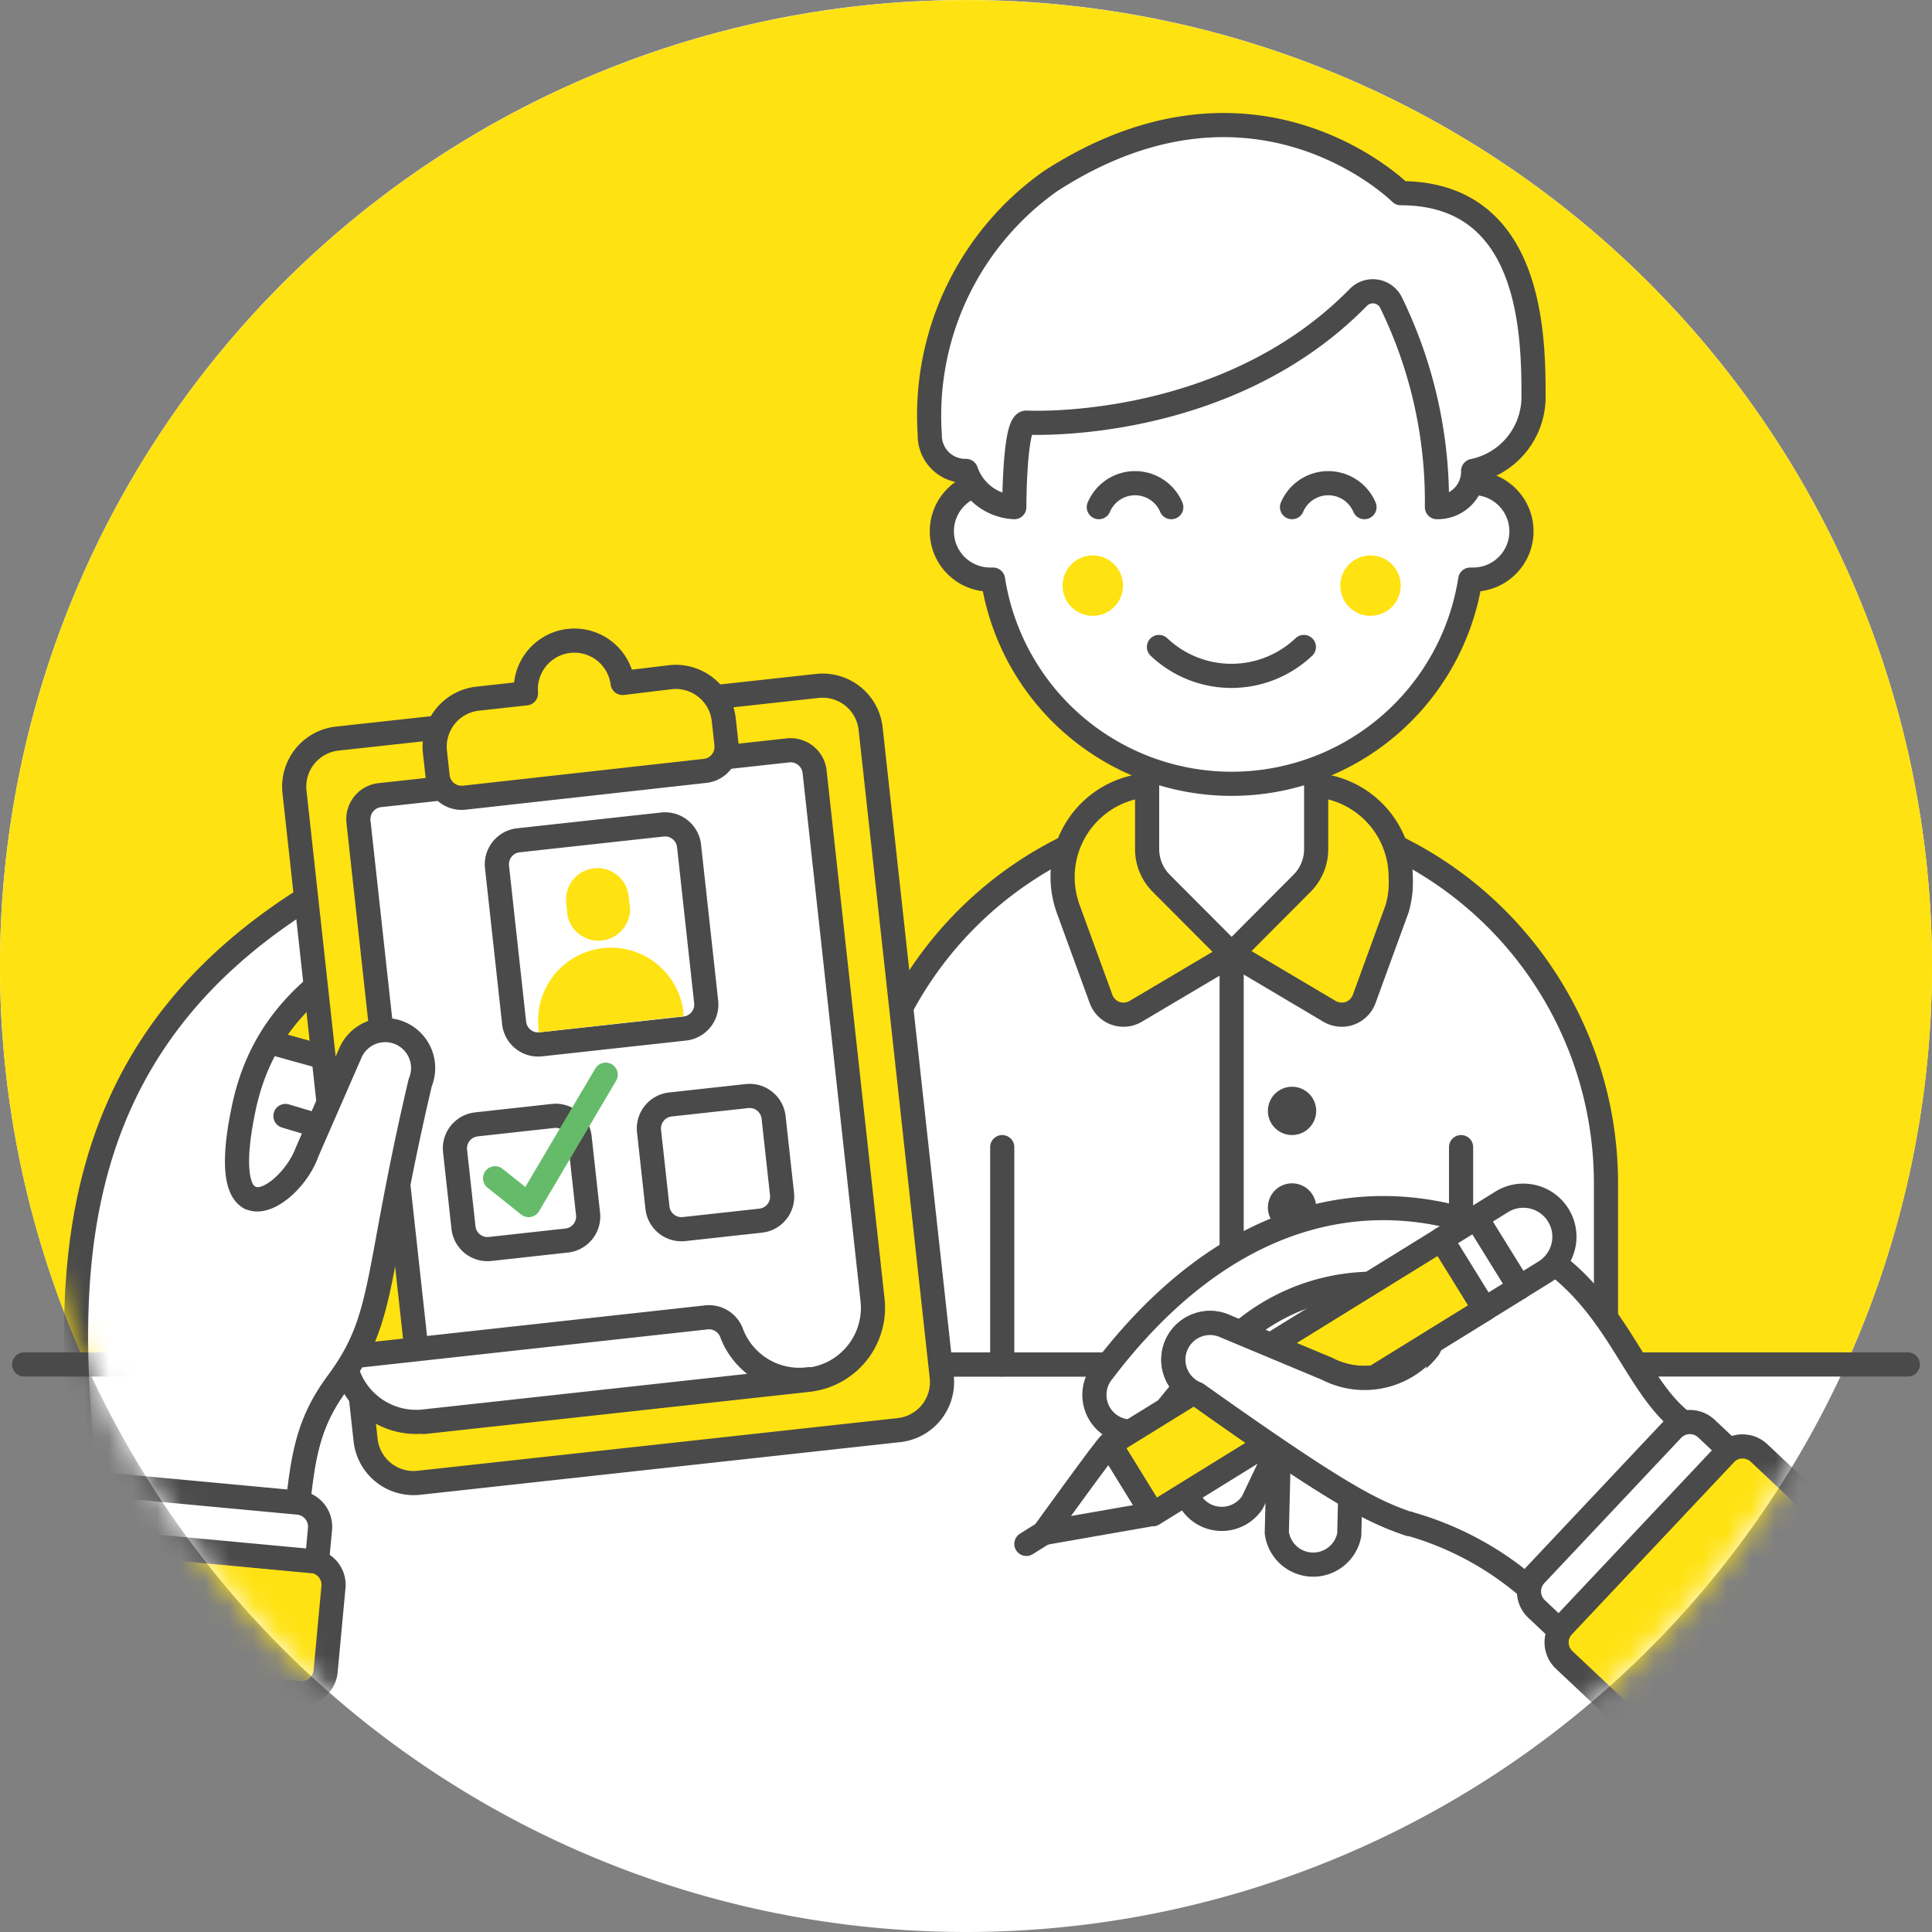 <svg xmlns="http://www.w3.org/2000/svg" xmlns:xlink="http://www.w3.org/1999/xlink" width="80" height="80" viewBox="0 0 80 80">
  <rect x="0" y="0" width="80" height="80" fill="#808080" stroke="none"/>
  <defs>
    <style>
      .ac259188-5c51-423e-8300-366bd4106678, .aedde0e0-cc96-40d0-9e60-d0e68087ba67, .e4b8ade9-3769-4303-b7b2-c1972ae9692d, .ea96a303-13b9-4554-b1fb-b374c46106be, .f3ffd213-f6dd-4adf-a779-1619ecd552dc, .f6dd262a-6361-466b-a8ac-1a5415dd2321, .fcbc8ac8-ba58-49f5-b978-426f48b61dbc {
        fill: #fff;
      }

      .adf8ffd8-38d1-4747-8394-d6ac4d4f7df9, .be3e0987-e35c-492a-be80-68984e029c04, .f9fa0ff5-b0b5-48f9-a334-dd2db2463701 {
        fill: #ffe211;
      }

      .a09ed5bf-8c2b-41c3-b687-f465fd30e28f, .af987e15-1e27-458d-aa8d-7191322a5460, .b2342eff-f003-4e16-9cf6-362d6697ecc6, .b81a2649-3981-4384-bc44-6e86168f54ca, .b96b8e58-e17c-4b8e-a6b9-0677e62ffdd0, .be9a54ec-6e68-422e-8dfa-a971ff5586f6, .e342cbff-f6f1-4c88-bb58-5ea393bbc958, .f1e577ff-913e-40e3-8d5d-719f7cb3159b {
        fill: none;
      }

      .a09ed5bf-8c2b-41c3-b687-f465fd30e28f, .aedde0e0-cc96-40d0-9e60-d0e68087ba67, .af987e15-1e27-458d-aa8d-7191322a5460, .b2342eff-f003-4e16-9cf6-362d6697ecc6, .b81a2649-3981-4384-bc44-6e86168f54ca, .b96b8e58-e17c-4b8e-a6b9-0677e62ffdd0, .be3e0987-e35c-492a-be80-68984e029c04, .be9a54ec-6e68-422e-8dfa-a971ff5586f6, .e342cbff-f6f1-4c88-bb58-5ea393bbc958, .e4b8ade9-3769-4303-b7b2-c1972ae9692d, .ea96a303-13b9-4554-b1fb-b374c46106be, .f3ffd213-f6dd-4adf-a779-1619ecd552dc, .f6dd262a-6361-466b-a8ac-1a5415dd2321, .f9fa0ff5-b0b5-48f9-a334-dd2db2463701, .fcbc8ac8-ba58-49f5-b978-426f48b61dbc {
        stroke: #4a4a4a;
      }

      .a09ed5bf-8c2b-41c3-b687-f465fd30e28f, .b81a2649-3981-4384-bc44-6e86168f54ca, .b96b8e58-e17c-4b8e-a6b9-0677e62ffdd0, .be3e0987-e35c-492a-be80-68984e029c04, .e342cbff-f6f1-4c88-bb58-5ea393bbc958, .e4b8ade9-3769-4303-b7b2-c1972ae9692d, .ea96a303-13b9-4554-b1fb-b374c46106be, .f1e577ff-913e-40e3-8d5d-719f7cb3159b, .f3ffd213-f6dd-4adf-a779-1619ecd552dc, .f6dd262a-6361-466b-a8ac-1a5415dd2321, .f9fa0ff5-b0b5-48f9-a334-dd2db2463701 {
        stroke-linecap: round;
      }

      .a09ed5bf-8c2b-41c3-b687-f465fd30e28f, .af987e15-1e27-458d-aa8d-7191322a5460, .b2342eff-f003-4e16-9cf6-362d6697ecc6, .b81a2649-3981-4384-bc44-6e86168f54ca, .b96b8e58-e17c-4b8e-a6b9-0677e62ffdd0, .be3e0987-e35c-492a-be80-68984e029c04, .e342cbff-f6f1-4c88-bb58-5ea393bbc958, .e4b8ade9-3769-4303-b7b2-c1972ae9692d, .ea96a303-13b9-4554-b1fb-b374c46106be, .f1e577ff-913e-40e3-8d5d-719f7cb3159b, .f3ffd213-f6dd-4adf-a779-1619ecd552dc, .f6dd262a-6361-466b-a8ac-1a5415dd2321, .f9fa0ff5-b0b5-48f9-a334-dd2db2463701, .fcbc8ac8-ba58-49f5-b978-426f48b61dbc {
        stroke-linejoin: round;
      }

      .f1894de7-a72b-48c8-b25e-2e79e86d0fea {
        mask: url(#a237908a-e71c-4b63-9526-17476f1df454);
      }

      .f1e577ff-913e-40e3-8d5d-719f7cb3159b {
        stroke: #66bb6a;
      }
    </style>
    <mask id="a237908a-e71c-4b63-9526-17476f1df454" x="0" y="0" width="80" height="80" maskUnits="userSpaceOnUse">
      <g id="e25b2d52-0b6c-42f2-8c67-637e2cc932b0" data-name="a">
        <path class="ac259188-5c51-423e-8300-366bd4106678" d="M68.284,11.716a40,40,0,1,1-56.569,0,40,40,0,0,1,56.569,0"/>
      </g>
    </mask>
  </defs>
  <title>Asset 23-rea</title>
  <g id="f91d32a8-ee66-4b37-9528-4175e22a8972" data-name="Layer 2">
    <g id="fe711367-b816-4405-ac78-f1184de88241" data-name="Layer 1">
      <g>
        <g id="b4bdec4d-7607-4460-991b-8859420ac6e7" data-name="a">
          <path class="ac259188-5c51-423e-8300-366bd4106678" d="M68.284,11.716a40,40,0,1,1-56.569,0,40,40,0,0,1,56.569,0"/>
        </g>
        <path class="adf8ffd8-38d1-4747-8394-d6ac4d4f7df9" d="M80,40v.004A40,40,0,1,0,3.558,56.497H76.44A39.92,39.92,0,0,0,80,40Z"/>
        <path class="e342cbff-f6f1-4c88-bb58-5ea393bbc958" d="M1,56.5H79"/>
        <path id="a504e2aa-dbbc-4d07-bbe2-6c45784e230a" data-name="b" class="ac259188-5c51-423e-8300-366bd4106678" d="M66.5,49h0a15.5,15.5,0,1,0-31,0v7.5h31Z"/>
        <path class="e342cbff-f6f1-4c88-bb58-5ea393bbc958" d="M66.5,49h0a15.5,15.5,0,1,0-31,0v7.5h31Z"/>
        <path class="f9fa0ff5-b0b5-48f9-a334-dd2db2463701" d="M58,36.32v0a3.82,3.82,0,0,0-3.82-3.82l-.01,0H47.83A3.82,3.82,0,0,0,44,36.31v.01a3.88,3.88,0,0,0,.23,1.31l1.36,3.73h0a1.0 1,0,0,0,.6.6h0a1,1,0,0,0,.85-.09l4-2.37,4,2.37h0a1,1,0,0,0,.85.09h0a1.0 1,0,0,0,.6-.6l1.36-3.73h0A3.88,3.88,0,0,0,58,36.32Z"/>
        <path class="e342cbff-f6f1-4c88-bb58-5ea393bbc958" d="M51,39.5v17"/>
        <path id="a46682e3-050d-459d-be0a-bba1fd7f3e20" data-name="c" class="ac259188-5c51-423e-8300-366bd4106678" d="M54.5,35.17h0a2,2,0,0,1-.59,1.41l-2.91,2.92-2.91-2.92h0a2,2,0,0,1-.59-1.41v-4.67h7Z"/>
        <path class="e342cbff-f6f1-4c88-bb58-5ea393bbc958" d="M54.5,35.17h0a2,2,0,0,1-.59,1.41l-2.91,2.92-2.91-2.92h0a2,2,0,0,1-.59-1.41v-4.67h7Z"/>
        <path class="f3ffd213-f6dd-4adf-a779-1619ecd552dc" d="M61,20v-2.5h0a10,10,0,0,0-20,0v2.5h0a2,2,0,0,0,0,4h.12a10,10,0,0,0,19.76,0H61a2,2,0,0,0,0-4Z"/>
        <path class="e342cbff-f6f1-4c88-bb58-5ea393bbc958" d="M56.5,21h0a1.63,1.63,0,0,0-3,0"/>
        <path class="e342cbff-f6f1-4c88-bb58-5ea393bbc958" d="M48.5,21h0a1.63,1.63,0,0,0-3,0"/>
        <path class="adf8ffd8-38d1-4747-8394-d6ac4d4f7df9" d="M46.134,23.366a1.25,1.25,0,1,1-1.768,0,1.25,1.25,0,0,1,1.768,0"/>
        <path class="adf8ffd8-38d1-4747-8394-d6ac4d4f7df9" d="M57.634,23.366a1.25,1.25,0,1,1-1.768,0,1.25,1.25,0,0,1,1.768,0"/>
        <path class="e342cbff-f6f1-4c88-bb58-5ea393bbc958" d="M47.99,26.79h0a4.36,4.36,0,0,0,6,0"/>
        <path class="e342cbff-f6f1-4c88-bb58-5ea393bbc958" d="M53.854,49.646a.5.5,0,1,1-.707,0,.5.5,0,0,1,.707,0"/>
        <path class="e342cbff-f6f1-4c88-bb58-5ea393bbc958" d="M53.854,45.646a.5.5,0,1,1-.707,0,.5.5,0,0,1,.707,0"/>
        <path class="e342cbff-f6f1-4c88-bb58-5ea393bbc958" d="M53.854,53.646a.5.5,0,1,1-.707,0,.5.5,0,0,1,.707,0"/>
        <path class="e342cbff-f6f1-4c88-bb58-5ea393bbc958" d="M41.5,47.5v9"/>
        <path class="e342cbff-f6f1-4c88-bb58-5ea393bbc958" d="M60.5,47.5v9"/>
        <path id="be8b774d-0b40-42d8-be4f-191cfb039ac3" data-name="d" class="ac259188-5c51-423e-8300-366bd4106678" d="M42.5,17.5s8.23.45,13.75-5.19h0a.84.84,0,0,1,1.34.2h0a18.75,18.75,0,0,1,1.91,8.49h0A1.47,1.47,0,0,0,61,19.561q.001-.03,0-.061h0a3.13,3.13,0,0,0,2.5-3c0-2.5,0-8.5-5.5-8.5,0,0-6-6-14.5-.5h0a11.88,11.88,0,0,0-5,10.5h0a1.47,1.47,0,0,0,1.439,1.5q.03.001.061,0h0a2.23,2.23,0,0,0,2,1.5s0-3.5.5-3.5Z"/>
        <path class="e342cbff-f6f1-4c88-bb58-5ea393bbc958" d="M42.5,17.5s8.23.45,13.75-5.19h0a.84.84,0,0,1,1.34.2h0a18.75,18.75,0,0,1,1.91,8.49h0A1.47,1.47,0,0,0,61,19.561q.001-.03,0-.061h0a3.13,3.13,0,0,0,2.5-3c0-2.5,0-8.5-5.5-8.5,0,0-6-6-14.5-.5h0a11.88,11.88,0,0,0-5,10.5h0a1.47,1.47,0,0,0,1.439,1.5q.03.001.061,0h0a2.23,2.23,0,0,0,2,1.5s0-3.5.5-3.5Z"/>
        <g class="f1894de7-a72b-48c8-b25e-2e79e86d0fea">
          <g>
            <path class="f3ffd213-f6dd-4adf-a779-1619ecd552dc" d="M22.01,48.69l-4.8-3.64h0a3.65,3.65,0,0,0-1.13-.53l-5.25-1.46c-.69-.54-.64.39-1.17,1.07s-1.91,3.49-1.23,4l6,4.58h0l.22,1.36h0a1.57,1.57,0,0,0,3.1-.46h0a1.52,1.52,0,0,0,1.07,0h0a1.56,1.56,0,0,0,.91-2l-.35-.93.66.5h0a1.571,1.571,0,0,0,1.93-2.48Z"/>
            <path class="be9a54ec-6e68-422e-8dfa-a971ff5586f6" d="M16.13,50.85l.71,1.86h0a1.57,1.57,0,0,0,2.93-1.11"/>
            <path class="be9a54ec-6e68-422e-8dfa-a971ff5586f6" d="M16.58,48.51l3.5,2.66"/>
            <path class="e342cbff-f6f1-4c88-bb58-5ea393bbc958" d="M13.19,46.62l-1.37-.41"/>
            <path id="e5eaa3f9-0b9b-4508-8ca0-0cbcd4315ffc" data-name="e" class="ac259188-5c51-423e-8300-366bd4106678" d="M12.12,64.57l-8.28-.78h0c-1.34-10.17-2.07-21.11,11.1-27.87l.75-.39h0a1.572,1.572,0,0,1,1.45,2.79l-.75.39c-3.32,1.71-5.62,3.69-6.33,7.34-1.12,5.51,1.91,3.59,2.66,1.65l1.78-4.08h0a1.571,1.571,0,0,1,2.9,1.21c-1.9,8.09-1.41,9.68-3.4,12.39C12.5,59.23,12.5,60.79,12.12,64.57Z"/>
            <path class="e342cbff-f6f1-4c88-bb58-5ea393bbc958" d="M12.12,64.57l-8.28-.78h0c-1.34-10.17-2.07-21.11,11.1-27.87l.75-.39h0a1.572,1.572,0,0,1,1.45,2.79l-.75.39c-3.32,1.71-5.62,3.69-6.33,7.34-1.12,5.51,1.91,3.59,2.66,1.65l1.78-4.08h0a1.571,1.571,0,0,1,2.9,1.21c-1.9,8.09-1.41,9.68-3.4,12.39C12.5,59.23,12.5,60.79,12.12,64.57Z"/>
            <g>
              <path class="be3e0987-e35c-492a-be80-68984e029c04" d="M17.344,61.399a2,2,0,0,1-2.206-1.77l-2.944-26.839a2,2,0,0,1,1.77-2.206l19.881-2.181a2,2,0,0,1,2.206,1.77l2.944,26.839a2,2,0,0,1-1.77,2.206Z"/>
              <path class="e4b8ade9-3769-4303-b7b2-c1972ae9692d" d="M15.729,32.925,32.628,31.072h0a1,1,0,0,1,1.103.885L36.13,53.826h0a3,3,0,0,1-2.655,3.309L17.57,58.879l-2.726-24.851h0A1,1,0,0,1,15.729,32.925Z"/>
            </g>
            <path id="b9fc5a0d-f3b2-41a0-9ff8-3f5c927a32c9" data-name="f" class="adf8ffd8-38d1-4747-8394-d6ac4d4f7df9" d="M25.78,28.28h0a2.012,2.012,0,0,0-4,.43l-2,.22h0a2,2,0,0,0-1.77,2.206l0.0.004.11,1h0a1,1,0,0,0,1.098.891l.012-.001,9.97-1.11h0a1,1,0,0,0,.88-1.107L30.08,30.81l-.11-1h0a2,2,0,0,0-2.2-1.77Z"/>
            <path class="e342cbff-f6f1-4c88-bb58-5ea393bbc958" d="M25.78,28.28h0a2.012,2.012,0,0,0-4,.43l-2,.22h0a2,2,0,0,0-1.77,2.206l0.0.004.11,1h0a1,1,0,0,0,1.098.891l.012-.001,9.97-1.11h0a1,1,0,0,0,.88-1.107L30.08,30.81l-.11-1h0a2,2,0,0,0-2.2-1.77Z"/>
            <path class="e4b8ade9-3769-4303-b7b2-c1972ae9692d" d="M22.392,43.244a1,1,0,0,1-1.103-.885l-.709-6.461a1,1,0,0,1,.885-1.103l5.964-.654a1,1,0,0,1,1.103.885l.709,6.461a1,1,0,0,1-.885,1.103Z"/>
            <path class="adf8ffd8-38d1-4747-8394-d6ac4d4f7df9" d="M23.5,37.92h0a1.31,1.31,0,0,0,2.59-.29l-.07-.6h0a1.3,1.3,0,0,0-2.58.28Z"/>
            <path class="adf8ffd8-38d1-4747-8394-d6ac4d4f7df9" d="M22.3,42.75v-.16h0a3.018,3.018,0,0,1,6-.66v.15Z"/>
            <path class="f3ffd213-f6dd-4adf-a779-1619ecd552dc" d="M17.56,58.86h0a3,3,0,0,1-3.309-2.655L14.25,56.2l15-1.65h0a1,1,0,0,1,1.06.69h0a3,3,0,0,0,3.19,1.87Z"/>
            <path class="b81a2649-3981-4384-bc44-6e86168f54ca" d="M20.295,51.717a1,1,0,0,1-1.103-.885l-.349-3.171A1,1,0,0,1,19.727,46.558l3.171-.349a1,1,0,0,1,1.103.885l.349,3.171a1,1,0,0,1-.885,1.103Z"/>
            <path class="b81a2649-3981-4384-bc44-6e86168f54ca" d="M28.327,50.893a1,1,0,0,1-1.103-.885l-.349-3.171a1,1,0,0,1,.885-1.103L30.93,45.386a1,1,0,0,1,1.103.885l.349,3.171a1,1,0,0,1-.885,1.103Z"/>
            <path class="f1e577ff-913e-40e3-8d5d-719f7cb3159b" d="M20.5,48.79l1.39,1.11,3.19-5.4"/>
            <path class="f3ffd213-f6dd-4adf-a779-1619ecd552dc" d="M10.32,49.58c.71.41,2-.73,2.4-1.88l1.78-4.08h0a1.571,1.571,0,0,1,2.9,1.21c-1.9,8.09-1.41,9.68-3.4,12.39-1.49,2-1.53,3.57-1.88,7.35l-4.05-.38"/>
            <g>
              <path id="a95a1a7f-566d-41cc-b896-4942ebaa1595" data-name="g" class="adf8ffd8-38d1-4747-8394-d6ac4d4f7df9" d="M13.483,69.204a1,1,0,0,1-1.089.903l-10.126-.945a1,1,0,0,1-.903-1.089L1.69,64.588a1,1,0,0,1,1.089-.903l10.126.945a1,1,0,0,1,.903,1.089Z"/>
              <path class="b2342eff-f003-4e16-9cf6-362d6697ecc6" d="M13.483,69.204a1,1,0,0,1-1.089.903l-10.126-.945a1,1,0,0,1-.903-1.089L1.69,64.588a1,1,0,0,1,1.089-.903l10.126.945a1,1,0,0,1,.903,1.089Z"/>
            </g>
            <path class="ea96a303-13b9-4554-b1fb-b374c46106be" d="M13.251,63.308l-.126,1.354L2.57,63.678l.126-1.354h0a1,1,0,0,1,1.089-.903h0l8.563.799h0A1,1,0,0,1,13.251,63.308Z"/>
            <path class="aedde0e0-cc96-40d0-9e60-d0e68087ba67" d="M54.5,57.06h0a1.52,1.52,0,0,1,1.49,1.549v.001l-.12,4.94h0a1.52,1.52,0,0,1-3-.08l.12-4.93h0a1.52,1.52,0,0,1,1.51-1.48Z"/>
            <path class="aedde0e0-cc96-40d0-9e60-d0e68087ba67" d="M52.88,56.63h0a1.52,1.52,0,0,1,.69,2l-1.71,3.58h0a1.52,1.52,0,0,1-2.72-1.29l1.71-3.58h0a1.52,1.52,0,0,1,2.029-.711Z"/>
            <path id="ac9162e2-fcd6-4b33-bcba-939ff7898c4b" data-name="h" class="ac259188-5c51-423e-8300-366bd4106678" d="M58.34,63.09h0a12.9,12.9,0,0,1,5,2.7l1.57,1.3,6.47-6.86-1.52-1.21c-2.35-1.61-2.85-5.63-7.06-7.67-5.3-2.58-11.76-1.73-17.23,5.57h0a1.52,1.52,0,0,0,2.42,1.83c.36-.47.73-.92,1.09-1.34h0a20.13,20.13,0,0,1,2.31-2.2h0a8.47,8.47,0,0,1,6.13-2h0a1.77,1.77,0,0,1,1.64,2.62h0a3.37,3.37,0,0,1-4.21.92l-3.56-1.5h0a20.131,20.131,0,0,0-2.31,2.2h0a1.75,1.75,0,0,0,.48.32C55.64,62.03,56.86,62.57,58.34,63.09Z"/>
            <path class="fcbc8ac8-ba58-49f5-b978-426f48b61dbc" d="M59.16,55.76h0a3.37,3.37,0,0,1-4.21.92l-3.56-1.5h0a8.47,8.47,0,0,1,6.13-2h0a1.77,1.77,0,0,1,1.64,2.58Z"/>
            <path class="e342cbff-f6f1-4c88-bb58-5ea393bbc958" d="M58.34,63.09h0a12.9,12.9,0,0,1,5,2.7l1.57,1.3,6.47-6.86-1.52-1.21c-2.35-1.61-2.85-5.63-7.06-7.67-5.3-2.58-11.76-1.73-17.23,5.57h0a1.52,1.52,0,0,0,2.42,1.83c.36-.47.73-.92,1.09-1.34h0a20.13,20.13,0,0,1,2.31-2.2h0a8.47,8.47,0,0,1,6.13-2h0a1.77,1.77,0,0,1,1.64,2.62h0a3.37,3.37,0,0,1-4.21.92l-3.56-1.5h0a20.131,20.131,0,0,0-2.31,2.2h0a1.75,1.75,0,0,0,.48.32C55.64,62.03,56.86,62.57,58.34,63.09Z"/>
            <g>
              <path id="a7dc15af-95fb-4f19-b96a-135a5262c2ab" data-name="i" class="adf8ffd8-38d1-4747-8394-d6ac4d4f7df9" d="M75.257,62.442a1,1,0,0,1,.042,1.414l-6.698,7.113a1,1,0,0,1-1.414.042l-2.417-2.276a1,1,0,0,1-.042-1.414l6.698-7.113A1,1,0,0,1,72.84,60.166Z"/>
              <path class="af987e15-1e27-458d-aa8d-7191322a5460" d="M75.257,62.442a1,1,0,0,1,.042,1.414l-6.698,7.113a1,1,0,0,1-1.414.042l-2.417-2.276a1,1,0,0,1-.042-1.414l6.698-7.113A1,1,0,0,1,72.84,60.166Z"/>
            </g>
            <path class="f6dd262a-6361-466b-a8ac-1a5415dd2321" d="M70.66,59.156l.932.878-7.034,7.469-.932-.878h0a1,1,0,0,1-.042-1.414h0l5.663-6.013h0A1,1,0,0,1,70.66,59.156Z"/>
            <path id="ba36ec5a-51cc-4279-ac57-c5b20ec45c45" data-name="j" class="adf8ffd8-38d1-4747-8394-d6ac4d4f7df9" d="M59.691,51.319l1.787,2.892L47.739,62.7l-1.787-2.892Z"/>
            <path id="b8b9ea7c-7a47-473c-9833-12f616eef2d8" data-name="k" class="ac259188-5c51-423e-8300-366bd4106678" d="M45.95,59.8c-.08,0-2.73,3.68-2.73,3.68l4.51-.79Z"/>
            <path class="b96b8e58-e17c-4b8e-a6b9-0677e62ffdd0" d="M59.691,51.319l1.787,2.892L47.739,62.7l-1.787-2.892Z"/>
            <g>
              <path id="ff2e0838-d1ce-43b0-ae9f-f67ecc16e149" data-name="l" class="ac259188-5c51-423e-8300-366bd4106678" d="M61.135,50.42l1.788,2.892-1.446.894-1.788-2.892Z"/>
              <path class="a09ed5bf-8c2b-41c3-b687-f465fd30e28f" d="M61.135,50.42l1.788,2.892-1.446.894-1.788-2.892Z"/>
            </g>
            <path id="b7bc7c1e-285c-44b3-8a8e-dab9f35a84bc" data-name="m" class="ac259188-5c51-423e-8300-366bd4106678" d="M64,52.64h0a1.7,1.7,0,0,0-1.79-2.89l-1.08.67,1.79,2.89Z"/>
            <path class="e342cbff-f6f1-4c88-bb58-5ea393bbc958" d="M64,52.64h0a1.7,1.7,0,0,0-1.79-2.89l-1.08.67,1.79,2.89Z"/>
            <path class="e342cbff-f6f1-4c88-bb58-5ea393bbc958" d="M43.22,63.48l-.72.45"/>
            <path class="e342cbff-f6f1-4c88-bb58-5ea393bbc958" d="M45.95,59.8c-.08,0-2.73,3.68-2.73,3.68l4.51-.79Z"/>
            <path id="bc000443-8772-44c5-88df-50c00f4c8f5d" data-name="n" class="e342cbff-f6f1-4c88-bb58-5ea393bbc958" d="M59.16,55.76h0a3.37,3.37,0,0,1-4.21.92l-4.21-1.76h0a1.52,1.52,0,1,0-1.268,2.763q.044.02.088.037c6.08,4.32,7.3,4.86,8.78,5.38"/>
            <path class="ac259188-5c51-423e-8300-366bd4106678" d="M59.16,55.76h0a3.37,3.37,0,0,1-4.21.92l-4.21-1.76h0a1.52,1.52,0,1,0-1.268,2.763q.044.02.088.037c6.08,4.32,7.3,4.86,8.78,5.38"/>
            <path class="e342cbff-f6f1-4c88-bb58-5ea393bbc958" d="M59.16,55.76h0a3.37,3.37,0,0,1-4.21.92l-4.21-1.76h0a1.52,1.52,0,1,0-1.268,2.763q.044.02.088.037c6.08,4.32,7.3,4.86,8.78,5.38"/>
          </g>
        </g>
      </g>
    </g>
  </g>
</svg>
